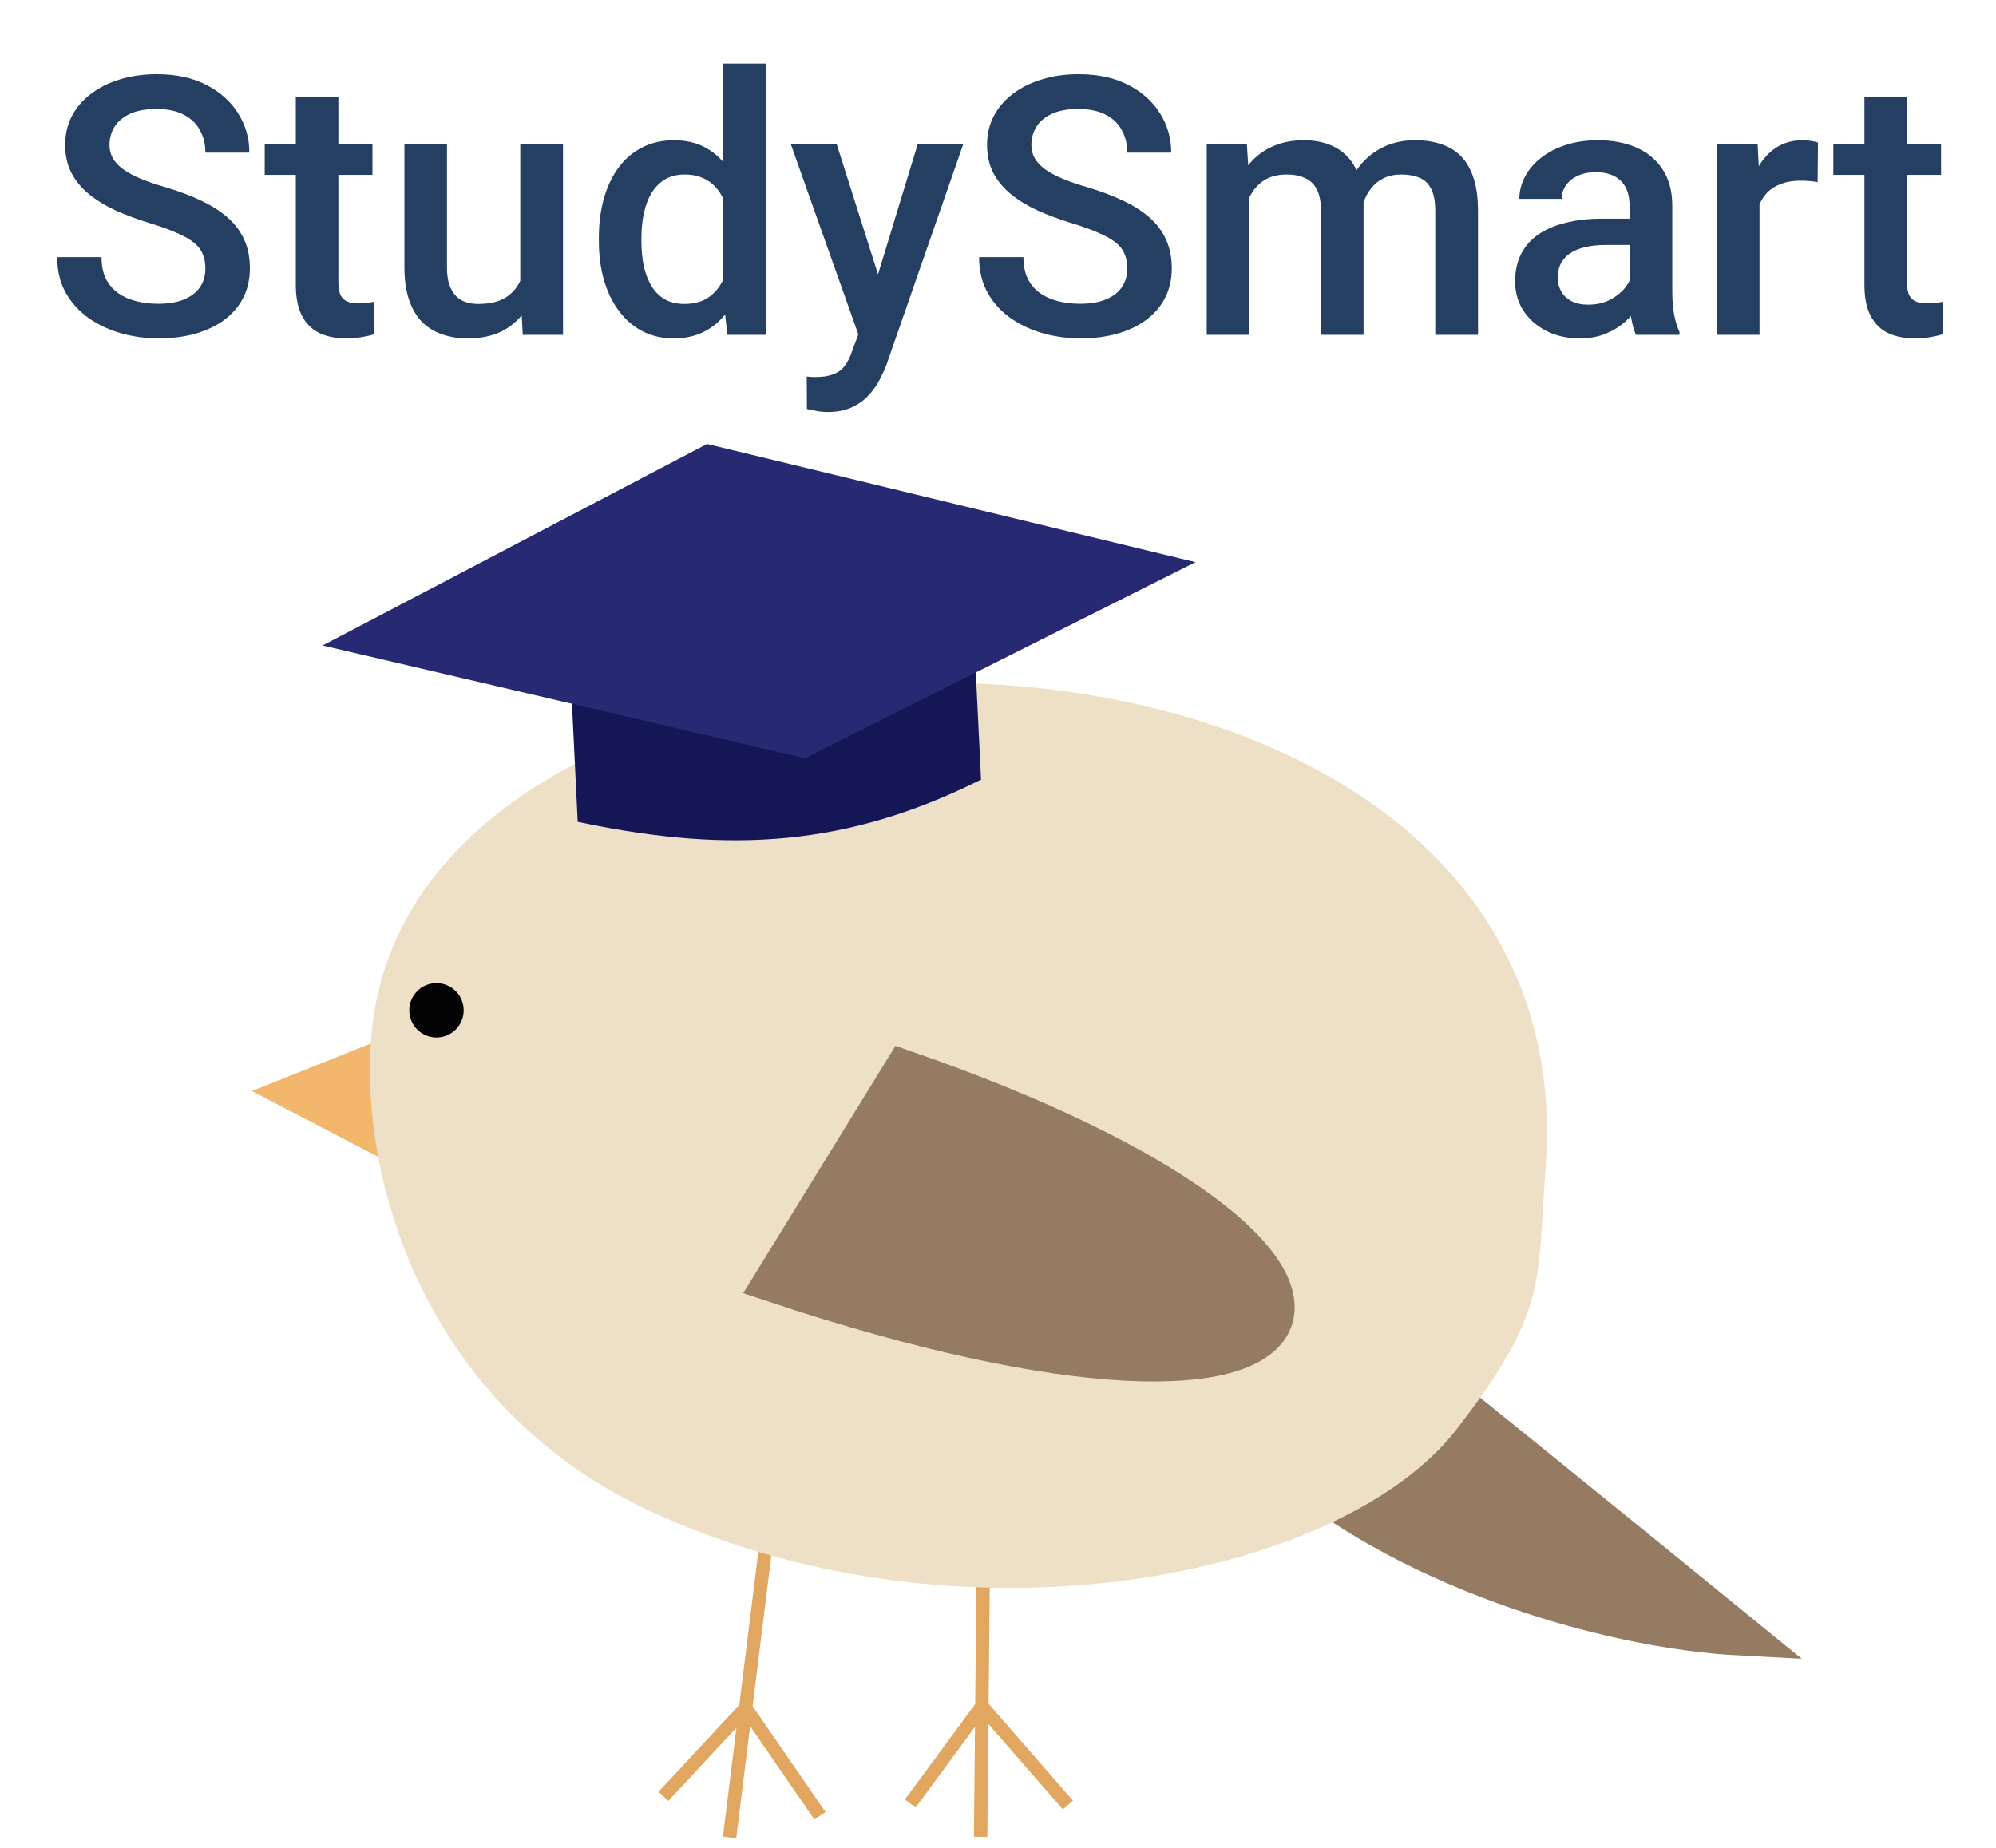 <svg width="149" height="138" viewBox="0 0 149 138" fill="none" xmlns="http://www.w3.org/2000/svg">
<path d="M15.332 20.056C15.332 19.661 15.271 19.309 15.148 19.002C15.033 18.694 14.827 18.413 14.528 18.158C14.229 17.903 13.807 17.657 13.262 17.419C12.726 17.173 12.04 16.923 11.206 16.668C10.291 16.387 9.448 16.075 8.674 15.732C7.91 15.38 7.242 14.976 6.67 14.519C6.099 14.053 5.655 13.521 5.339 12.924C5.022 12.317 4.864 11.619 4.864 10.828C4.864 10.045 5.027 9.334 5.352 8.692C5.686 8.05 6.156 7.497 6.763 7.031C7.378 6.556 8.103 6.191 8.938 5.937C9.773 5.673 10.696 5.541 11.707 5.541C13.13 5.541 14.356 5.805 15.385 6.332C16.422 6.859 17.217 7.567 17.771 8.455C18.334 9.342 18.615 10.322 18.615 11.395H15.332C15.332 10.762 15.196 10.204 14.923 9.72C14.66 9.228 14.255 8.841 13.71 8.56C13.174 8.279 12.493 8.138 11.667 8.138C10.885 8.138 10.234 8.257 9.716 8.494C9.197 8.731 8.811 9.052 8.556 9.457C8.301 9.861 8.173 10.318 8.173 10.828C8.173 11.188 8.257 11.518 8.424 11.816C8.591 12.106 8.846 12.379 9.188 12.634C9.531 12.88 9.962 13.113 10.48 13.332C10.999 13.552 11.61 13.763 12.313 13.965C13.377 14.282 14.304 14.633 15.095 15.02C15.886 15.398 16.545 15.829 17.072 16.312C17.6 16.795 17.995 17.345 18.259 17.96C18.523 18.566 18.654 19.256 18.654 20.03C18.654 20.838 18.492 21.568 18.166 22.218C17.841 22.86 17.375 23.409 16.769 23.866C16.171 24.314 15.451 24.662 14.607 24.908C13.772 25.145 12.84 25.264 11.812 25.264C10.889 25.264 9.979 25.141 9.083 24.895C8.195 24.648 7.387 24.275 6.657 23.774C5.928 23.264 5.348 22.631 4.917 21.875C4.486 21.111 4.271 20.219 4.271 19.199H7.58C7.58 19.823 7.686 20.355 7.896 20.794C8.116 21.234 8.419 21.594 8.806 21.875C9.193 22.148 9.641 22.35 10.151 22.482C10.669 22.614 11.223 22.68 11.812 22.68C12.585 22.68 13.231 22.57 13.75 22.35C14.277 22.13 14.673 21.823 14.937 21.427C15.2 21.032 15.332 20.575 15.332 20.056ZM27.804 10.735V13.056H19.762V10.735H27.804ZM22.082 7.242H25.259V21.058C25.259 21.498 25.321 21.836 25.444 22.073C25.576 22.302 25.756 22.456 25.984 22.535C26.213 22.614 26.481 22.653 26.789 22.653C27.008 22.653 27.219 22.64 27.421 22.614C27.623 22.587 27.786 22.561 27.909 22.535L27.922 24.96C27.659 25.04 27.351 25.11 27 25.171C26.657 25.233 26.261 25.264 25.813 25.264C25.084 25.264 24.438 25.136 23.875 24.881C23.312 24.618 22.873 24.191 22.557 23.602C22.24 23.014 22.082 22.231 22.082 21.256V7.242ZM38.838 21.638V10.735H42.029V25H39.023L38.838 21.638ZM39.287 18.672L40.355 18.645C40.355 19.604 40.249 20.487 40.038 21.295C39.827 22.095 39.502 22.794 39.062 23.392C38.623 23.98 38.06 24.442 37.375 24.776C36.69 25.101 35.868 25.264 34.91 25.264C34.215 25.264 33.578 25.163 32.998 24.96C32.418 24.758 31.917 24.446 31.495 24.024C31.082 23.602 30.761 23.053 30.533 22.377C30.304 21.7 30.19 20.891 30.19 19.951V10.735H33.367V19.977C33.367 20.496 33.429 20.931 33.552 21.282C33.675 21.625 33.842 21.902 34.053 22.113C34.264 22.324 34.51 22.473 34.791 22.561C35.072 22.649 35.371 22.693 35.688 22.693C36.593 22.693 37.305 22.517 37.823 22.166C38.351 21.805 38.724 21.322 38.944 20.715C39.172 20.109 39.287 19.428 39.287 18.672ZM53.986 22.047V4.75H57.177V25H54.29L53.986 22.047ZM44.705 18.026V17.749C44.705 16.668 44.833 15.684 45.087 14.796C45.342 13.899 45.711 13.13 46.195 12.489C46.678 11.838 47.267 11.342 47.961 10.999C48.656 10.648 49.438 10.472 50.308 10.472C51.169 10.472 51.925 10.639 52.576 10.973C53.226 11.307 53.78 11.786 54.237 12.41C54.694 13.025 55.059 13.763 55.331 14.624C55.603 15.477 55.797 16.426 55.911 17.472V18.355C55.797 19.375 55.603 20.307 55.331 21.15C55.059 21.994 54.694 22.724 54.237 23.339C53.78 23.954 53.222 24.429 52.562 24.763C51.912 25.097 51.152 25.264 50.282 25.264C49.42 25.264 48.643 25.084 47.948 24.723C47.263 24.363 46.678 23.857 46.195 23.207C45.711 22.557 45.342 21.792 45.087 20.913C44.833 20.025 44.705 19.063 44.705 18.026ZM47.882 17.749V18.026C47.882 18.676 47.94 19.283 48.054 19.845C48.177 20.408 48.366 20.904 48.621 21.335C48.876 21.757 49.205 22.091 49.609 22.337C50.023 22.574 50.515 22.693 51.086 22.693C51.807 22.693 52.4 22.535 52.866 22.218C53.331 21.902 53.696 21.476 53.96 20.939C54.232 20.395 54.417 19.788 54.514 19.12V16.734C54.461 16.215 54.351 15.732 54.184 15.284C54.026 14.835 53.81 14.444 53.538 14.11C53.266 13.768 52.927 13.504 52.523 13.319C52.127 13.126 51.657 13.029 51.112 13.029C50.532 13.029 50.04 13.152 49.636 13.398C49.231 13.645 48.898 13.983 48.634 14.414C48.379 14.844 48.19 15.345 48.067 15.916C47.944 16.488 47.882 17.099 47.882 17.749ZM64.639 23.444L68.515 10.735H71.916L66.194 27.175C66.062 27.527 65.891 27.909 65.68 28.322C65.469 28.735 65.192 29.127 64.85 29.496C64.516 29.873 64.098 30.177 63.597 30.405C63.096 30.643 62.49 30.761 61.778 30.761C61.497 30.761 61.224 30.735 60.96 30.682C60.706 30.638 60.464 30.59 60.235 30.537L60.222 28.111C60.31 28.12 60.416 28.129 60.539 28.138C60.67 28.146 60.776 28.151 60.855 28.151C61.382 28.151 61.822 28.085 62.173 27.953C62.525 27.83 62.81 27.628 63.03 27.347C63.259 27.065 63.452 26.688 63.61 26.213L64.639 23.444ZM62.45 10.735L65.838 21.414L66.405 24.763L64.204 25.33L59.023 10.735H62.45ZM84.15 20.056C84.15 19.661 84.089 19.309 83.966 19.002C83.852 18.694 83.645 18.413 83.346 18.158C83.047 17.903 82.626 17.657 82.081 17.419C81.544 17.173 80.859 16.923 80.024 16.668C79.11 16.387 78.266 16.075 77.493 15.732C76.728 15.38 76.06 14.976 75.489 14.519C74.918 14.053 74.474 13.521 74.157 12.924C73.841 12.317 73.683 11.619 73.683 10.828C73.683 10.045 73.845 9.334 74.17 8.692C74.504 8.05 74.975 7.497 75.581 7.031C76.196 6.556 76.921 6.191 77.756 5.937C78.591 5.673 79.514 5.541 80.525 5.541C81.949 5.541 83.175 5.805 84.203 6.332C85.24 6.859 86.036 7.567 86.589 8.455C87.152 9.342 87.433 10.322 87.433 11.395H84.15C84.15 10.762 84.014 10.204 83.742 9.72C83.478 9.228 83.074 8.841 82.529 8.56C81.993 8.279 81.311 8.138 80.485 8.138C79.703 8.138 79.053 8.257 78.534 8.494C78.016 8.731 77.629 9.052 77.374 9.457C77.119 9.861 76.992 10.318 76.992 10.828C76.992 11.188 77.075 11.518 77.242 11.816C77.409 12.106 77.664 12.379 78.007 12.634C78.35 12.88 78.78 13.113 79.299 13.332C79.817 13.552 80.428 13.763 81.131 13.965C82.195 14.282 83.122 14.633 83.913 15.02C84.704 15.398 85.363 15.829 85.891 16.312C86.418 16.795 86.814 17.345 87.077 17.96C87.341 18.566 87.473 19.256 87.473 20.03C87.473 20.838 87.31 21.568 86.985 22.218C86.66 22.86 86.194 23.409 85.587 23.866C84.99 24.314 84.269 24.662 83.425 24.908C82.59 25.145 81.659 25.264 80.63 25.264C79.707 25.264 78.798 25.141 77.901 24.895C77.014 24.648 76.205 24.275 75.476 23.774C74.746 23.264 74.166 22.631 73.735 21.875C73.305 21.111 73.089 20.219 73.089 19.199H76.398C76.398 19.823 76.504 20.355 76.715 20.794C76.935 21.234 77.238 21.594 77.624 21.875C78.011 22.148 78.46 22.35 78.969 22.482C79.488 22.614 80.041 22.68 80.63 22.68C81.404 22.68 82.05 22.57 82.568 22.35C83.096 22.13 83.491 21.823 83.755 21.427C84.019 21.032 84.15 20.575 84.15 20.056ZM93.26 13.636V25H90.083V10.735H93.076L93.26 13.636ZM92.746 17.34L91.665 17.327C91.665 16.343 91.788 15.433 92.034 14.598C92.28 13.763 92.641 13.038 93.115 12.423C93.59 11.799 94.179 11.32 94.882 10.986C95.594 10.643 96.415 10.472 97.347 10.472C97.998 10.472 98.591 10.568 99.127 10.762C99.672 10.946 100.142 11.241 100.538 11.645C100.942 12.049 101.25 12.568 101.46 13.201C101.68 13.834 101.79 14.598 101.79 15.495V25H98.613V15.771C98.613 15.077 98.507 14.532 98.296 14.137C98.094 13.741 97.8 13.46 97.413 13.293C97.035 13.117 96.582 13.029 96.055 13.029C95.457 13.029 94.948 13.144 94.526 13.372C94.113 13.601 93.774 13.913 93.511 14.308C93.247 14.704 93.054 15.161 92.931 15.679C92.808 16.198 92.746 16.752 92.746 17.34ZM101.592 16.497L100.103 16.826C100.103 15.965 100.221 15.152 100.458 14.387C100.705 13.614 101.061 12.937 101.526 12.357C102.001 11.768 102.585 11.307 103.28 10.973C103.974 10.639 104.77 10.472 105.666 10.472C106.396 10.472 107.046 10.573 107.617 10.775C108.197 10.968 108.689 11.276 109.094 11.698C109.498 12.12 109.806 12.669 110.017 13.346C110.228 14.014 110.333 14.822 110.333 15.771V25H107.143V15.758C107.143 15.038 107.037 14.479 106.826 14.084C106.624 13.688 106.334 13.416 105.956 13.267C105.578 13.108 105.125 13.029 104.598 13.029C104.106 13.029 103.671 13.122 103.293 13.306C102.924 13.482 102.612 13.732 102.357 14.058C102.102 14.374 101.909 14.739 101.777 15.152C101.654 15.565 101.592 16.013 101.592 16.497ZM121.645 22.139V15.336C121.645 14.827 121.552 14.387 121.368 14.018C121.183 13.649 120.902 13.363 120.524 13.161C120.155 12.959 119.689 12.858 119.126 12.858C118.608 12.858 118.16 12.946 117.782 13.122C117.404 13.297 117.109 13.535 116.898 13.834C116.688 14.132 116.582 14.471 116.582 14.849H113.418C113.418 14.286 113.554 13.741 113.827 13.214C114.099 12.687 114.495 12.216 115.013 11.803C115.532 11.39 116.151 11.065 116.872 10.828C117.593 10.59 118.401 10.472 119.298 10.472C120.37 10.472 121.319 10.652 122.146 11.012C122.98 11.373 123.635 11.918 124.11 12.647C124.593 13.368 124.835 14.273 124.835 15.363V21.704C124.835 22.355 124.879 22.939 124.967 23.457C125.063 23.967 125.2 24.411 125.375 24.789V25H122.119C121.97 24.657 121.851 24.222 121.763 23.695C121.684 23.159 121.645 22.64 121.645 22.139ZM122.106 16.325L122.132 18.29H119.852C119.263 18.29 118.744 18.347 118.296 18.461C117.848 18.566 117.474 18.725 117.175 18.936C116.876 19.146 116.652 19.401 116.503 19.7C116.354 19.999 116.279 20.337 116.279 20.715C116.279 21.093 116.367 21.44 116.542 21.757C116.718 22.064 116.973 22.306 117.307 22.482C117.65 22.658 118.063 22.746 118.546 22.746C119.197 22.746 119.764 22.614 120.247 22.35C120.739 22.078 121.126 21.748 121.407 21.361C121.688 20.966 121.838 20.592 121.855 20.241L122.884 21.651C122.778 22.012 122.598 22.398 122.343 22.811C122.088 23.225 121.754 23.62 121.341 23.998C120.937 24.367 120.449 24.67 119.878 24.908C119.315 25.145 118.665 25.264 117.927 25.264C116.995 25.264 116.165 25.079 115.435 24.71C114.706 24.332 114.134 23.827 113.721 23.194C113.308 22.552 113.102 21.827 113.102 21.019C113.102 20.263 113.242 19.595 113.523 19.015C113.813 18.426 114.235 17.934 114.789 17.538C115.352 17.143 116.037 16.844 116.846 16.642C117.654 16.431 118.577 16.325 119.614 16.325H122.106ZM131.348 13.451V25H128.17V10.735H131.203L131.348 13.451ZM135.711 10.643L135.685 13.596C135.492 13.561 135.281 13.535 135.052 13.517C134.833 13.499 134.613 13.491 134.393 13.491C133.848 13.491 133.369 13.57 132.956 13.728C132.543 13.877 132.196 14.097 131.915 14.387C131.642 14.668 131.431 15.011 131.282 15.415C131.132 15.82 131.044 16.273 131.018 16.773L130.293 16.826C130.293 15.93 130.381 15.099 130.557 14.335C130.732 13.57 130.996 12.898 131.348 12.317C131.708 11.737 132.156 11.285 132.692 10.96C133.237 10.634 133.866 10.472 134.578 10.472C134.771 10.472 134.978 10.489 135.197 10.524C135.426 10.56 135.597 10.599 135.711 10.643ZM144.9 10.735V13.056H136.858V10.735H144.9ZM139.179 7.242H142.356V21.058C142.356 21.498 142.417 21.836 142.541 22.073C142.672 22.302 142.853 22.456 143.081 22.535C143.31 22.614 143.578 22.653 143.885 22.653C144.105 22.653 144.316 22.64 144.518 22.614C144.72 22.587 144.883 22.561 145.006 22.535L145.019 24.96C144.755 25.04 144.448 25.11 144.096 25.171C143.753 25.233 143.358 25.264 142.91 25.264C142.18 25.264 141.534 25.136 140.972 24.881C140.409 24.618 139.97 24.191 139.653 23.602C139.337 23.014 139.179 22.231 139.179 21.256V7.242Z" fill="#253F63"/>
<path d="M130 122.111C121.205 114.94 103.454 100.517 102.804 100.192L95.498 108.716C104.428 116.834 119.582 121.57 130 122.111Z" fill="#967B63" stroke="#967B63" stroke-width="3"/>
<path d="M57.565 112.208L55.663 127.514M54.462 137.182L55.663 127.514M55.663 127.514L49.525 134.114M55.663 127.514L61.207 135.566" stroke="#E1A760"/>
<path d="M73.446 111.972L73.297 127.396M73.203 137.137L73.297 127.396M73.297 127.396L67.95 134.651M73.297 127.396L79.721 134.765" stroke="#E1A760"/>
<path d="M20 81.52L30.148 77.461V86.797L20 81.52Z" fill="#F2B66D" stroke="#F2B66D"/>
<path d="M114.877 87.237C118.327 42.352 35.516 41.542 28.615 74.674C26.538 84.645 30.532 104.03 48.935 112.459C71.938 122.996 99.925 117.322 108.359 106.381C115.107 97.627 114.225 95.719 114.877 87.237Z" fill="#EEE0C6" stroke="#EEE0C6"/>
<path d="M72.718 57.906C63.193 62.596 54.691 63.253 43.606 60.948L42.955 47.569L72.146 46.148L72.718 57.906Z" fill="#141656" stroke="#141656"/>
<path d="M60.031 56.085L25.502 48.012L52.845 33.677L87.799 42.136L60.031 56.085Z" fill="#272A72" stroke="#272A72"/>
<circle cx="32.583" cy="75.432" r="2.03" fill="#030303"/>
<path d="M67.491 79.897C108.487 94.103 102.804 110.745 57.749 95.727L67.491 79.897Z" fill="#967B63" stroke="#967B63" stroke-width="3"/>
</svg>
